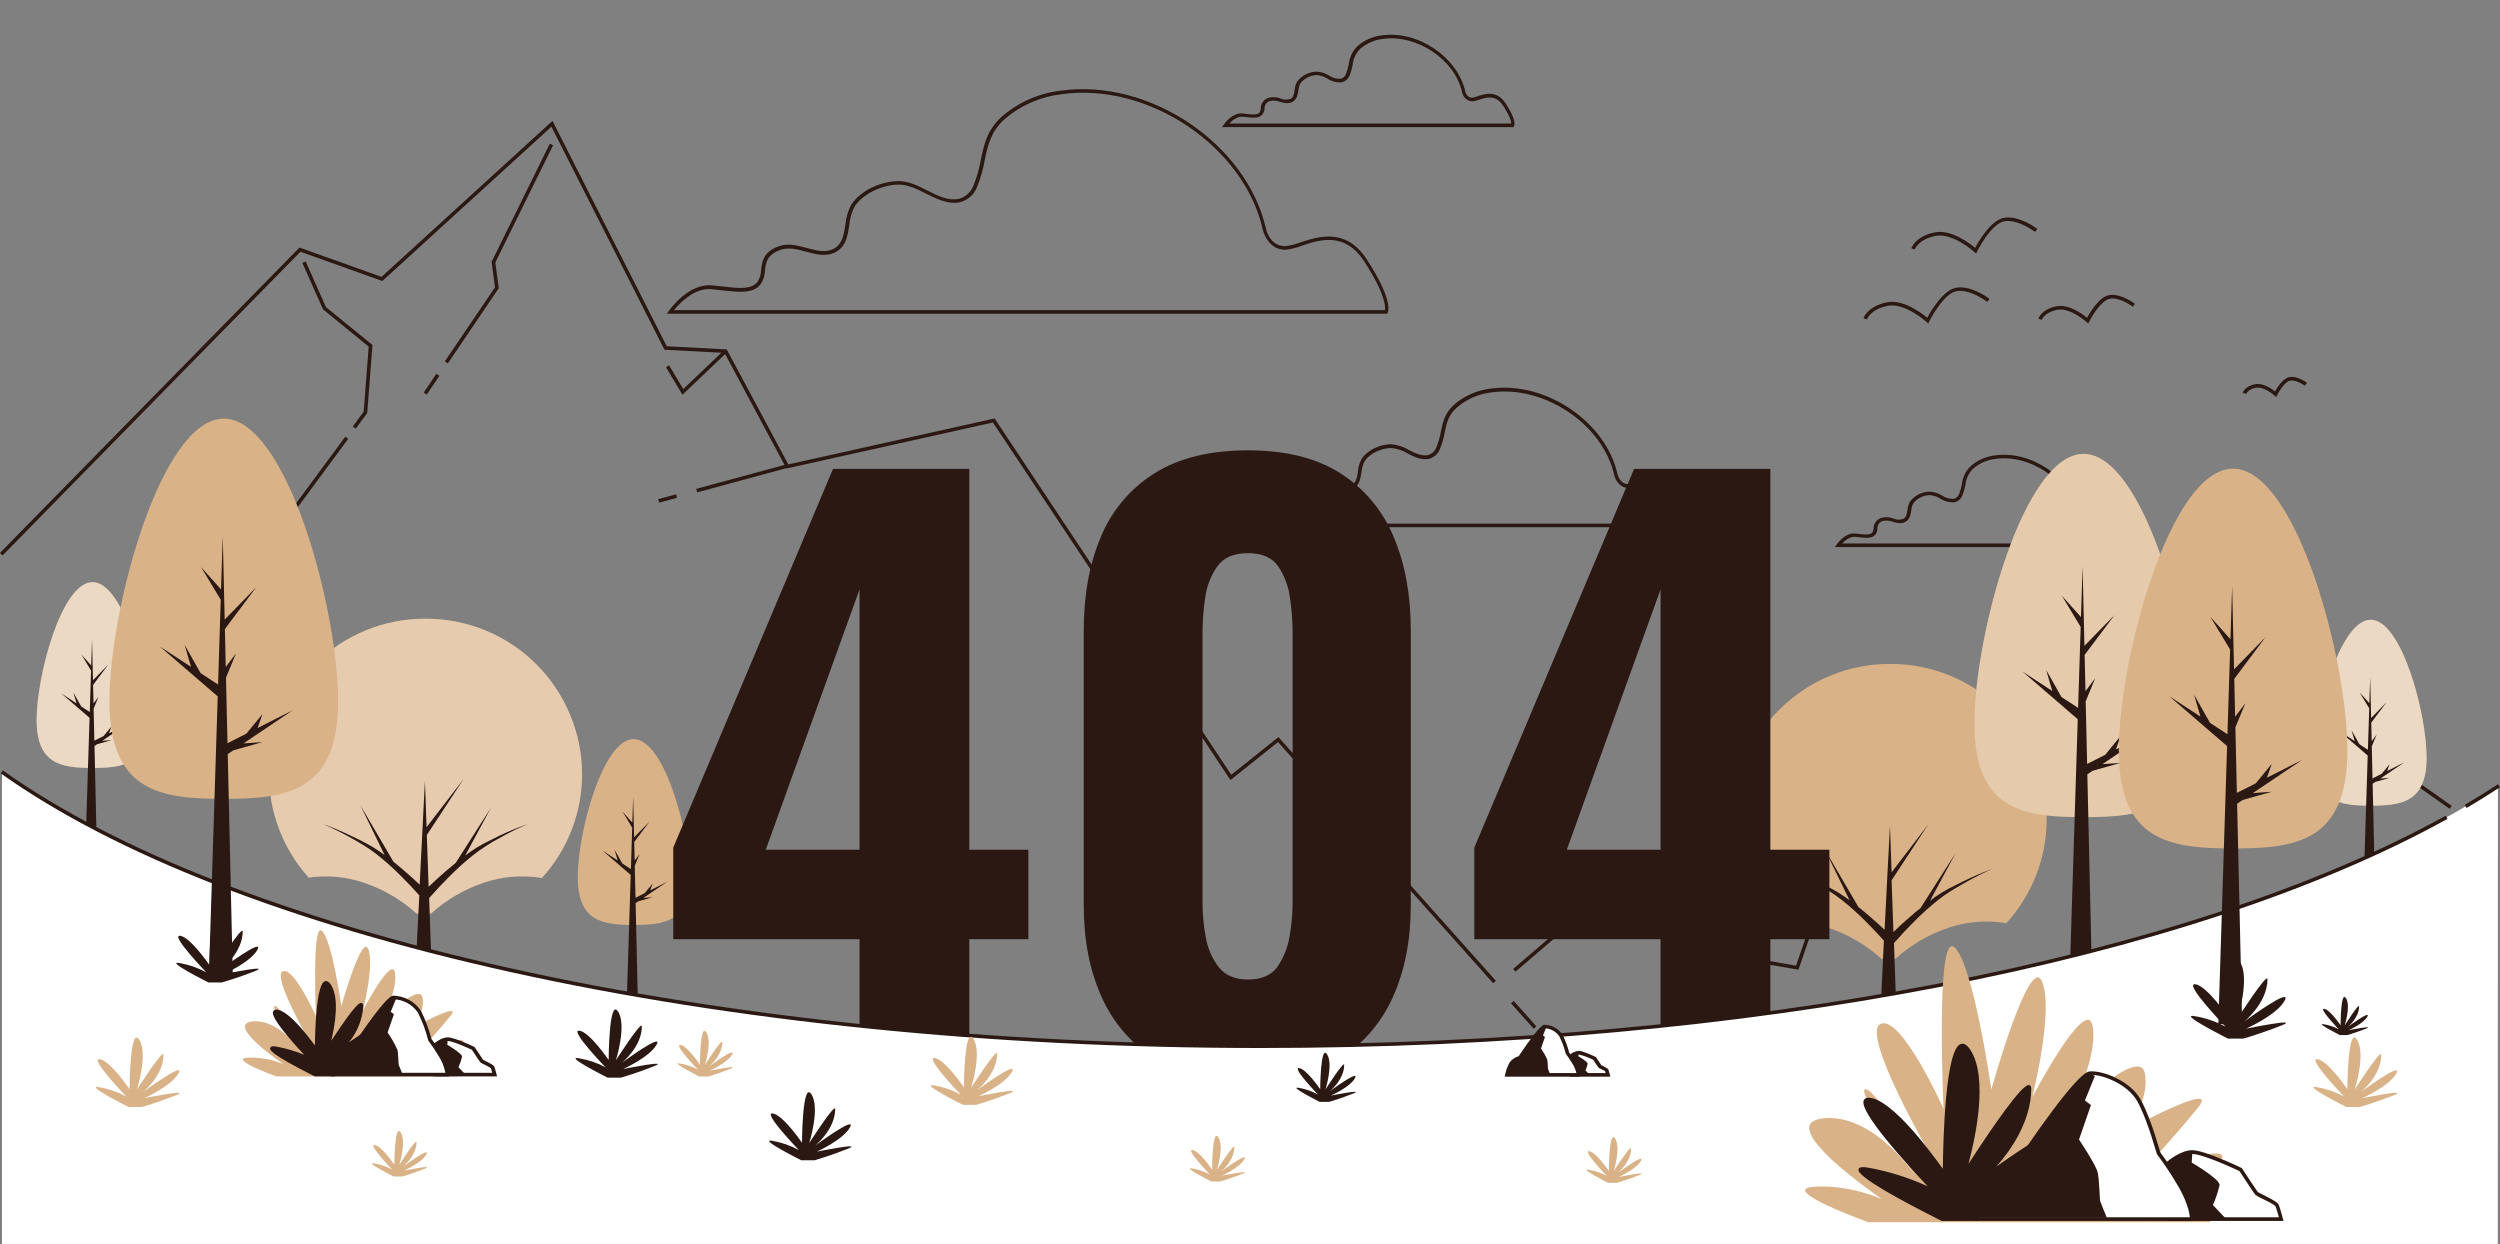 <svg width="442" height="220" viewBox="0 0 442 220" fill="none" xmlns="http://www.w3.org/2000/svg">
<rect x="0" y="0" width="442" height="220" fill="#808080" stroke="none"/>
<g clip-path="url(#clip0_27255_5423)">
<path d="M349.394 44.847L349.082 44.56C349.044 44.528 345.256 41.104 342.202 41.71C339.148 42.316 338.561 44.031 338.535 44.107L337.93 43.903C337.93 43.814 338.682 41.767 342.074 41.085C344.95 40.511 348.196 42.998 349.203 43.82C349.841 42.602 352.111 38.777 354.464 38.483C357.174 38.145 360.107 40.396 360.202 40.498L359.813 41.002C359.782 41.002 356.95 38.809 354.515 39.089C352.079 39.37 349.579 44.394 349.554 44.445L349.394 44.847Z" fill="#2B1812"/>
<path d="M340.931 57.211L340.619 56.924C340.58 56.892 336.793 53.462 333.738 54.074C330.684 54.686 330.104 56.395 330.078 56.465L329.473 56.261C329.473 56.178 330.219 54.131 333.617 53.449C336.487 52.875 339.732 55.362 340.74 56.184C341.377 54.967 343.647 51.134 346 50.841C348.717 50.509 351.643 52.754 351.739 52.862L351.35 53.366C351.35 53.366 348.493 51.166 346.058 51.453C343.622 51.74 341.122 56.758 341.097 56.809L340.931 57.211Z" fill="#2B1812"/>
<path d="M369.201 57.211L368.889 56.924C368.889 56.924 366.013 54.316 363.718 54.775C361.422 55.234 361.008 56.491 360.989 56.548L360.383 56.344C360.383 56.274 360.969 54.673 363.571 54.151C365.713 53.723 368.137 55.49 368.985 56.191C369.539 55.177 371.229 52.365 373.002 52.161C375.093 51.906 377.35 53.64 377.465 53.717L377.076 54.221C377.076 54.221 374.934 52.563 373.097 52.799C371.618 52.984 369.909 55.77 369.386 56.835L369.201 57.211Z" fill="#2B1812"/>
<path d="M402.448 70.225L402.135 69.938C402.135 69.938 400.28 68.268 398.839 68.555C397.398 68.842 397.143 69.613 397.13 69.645L396.492 69.441C396.492 69.396 396.9 68.287 398.686 67.93C400.057 67.656 401.581 68.695 402.225 69.205C402.652 68.44 403.717 66.769 404.877 66.654C406.28 66.47 407.81 67.643 407.874 67.694L407.485 68.198C407.485 68.198 406.095 67.139 404.935 67.286C404.01 67.401 402.926 69.199 402.582 69.875L402.448 70.225Z" fill="#2B1812"/>
<path d="M245.276 55.464H117.914L118.258 54.967C118.399 54.762 121.695 50.076 125.846 50.452C126.529 50.516 127.179 50.586 127.759 50.656C130.699 50.981 132.822 51.217 133.925 49.84C134.334 49.204 134.555 48.466 134.563 47.71C134.748 46.224 134.952 44.522 137.694 43.54C139.32 42.947 141.009 43.4 142.642 43.84C144.389 44.312 146.04 44.758 147.494 43.929C148.948 43.1 149.209 41.436 149.477 39.676C149.578 38.459 149.928 37.277 150.504 36.201C152.257 33.478 156.083 32.024 158.825 32.024H158.876C160.725 32.024 162.383 32.885 163.977 33.695C165.801 34.626 167.529 35.506 169.448 35.174C170.047 35.025 170.602 34.733 171.063 34.324C171.525 33.914 171.881 33.398 172.101 32.821C172.698 31.35 173.136 29.82 173.408 28.256C173.969 25.571 174.498 23.033 177.055 20.681C179.995 18.109 183.646 16.488 187.525 16.032C203.186 13.813 220.485 25.463 223.832 40.486C223.832 40.607 224.547 43.521 227.167 43.521C228.081 43.433 228.978 43.218 229.833 42.883C233.072 41.812 237.963 40.186 241.661 45.88C246.373 53.13 245.436 55.132 245.315 55.336L245.276 55.464ZM119.17 54.826H244.862C244.957 54.259 244.957 52.008 241.183 46.199C237.752 40.926 233.321 42.373 230.088 43.463C229.171 43.831 228.207 44.065 227.225 44.158C224.088 44.158 223.278 40.664 223.265 40.626C219.987 25.903 203.026 14.483 187.672 16.663C183.922 17.095 180.39 18.651 177.54 21.127C175.142 23.34 174.632 25.775 174.09 28.358C173.811 29.966 173.36 31.539 172.745 33.051C172.488 33.729 172.068 34.333 171.522 34.809C170.976 35.285 170.32 35.618 169.614 35.78C167.484 36.143 165.584 35.142 163.741 34.237C162.211 33.459 160.623 32.649 158.927 32.636H158.876C156.268 32.636 152.665 34.084 151.09 36.52C150.56 37.537 150.244 38.653 150.16 39.797C149.879 41.627 149.586 43.521 147.858 44.503C146.13 45.485 144.319 44.968 142.527 44.503C140.99 44.088 139.396 43.661 137.961 44.184C135.589 45.045 135.411 46.397 135.251 47.831C135.224 48.709 134.948 49.56 134.454 50.286C133.135 51.938 130.743 51.67 127.721 51.332C127.083 51.262 126.446 51.192 125.808 51.134C122.773 50.809 120.127 53.647 119.17 54.826Z" fill="#2B1812"/>
<path d="M267.639 22.472H216.066L216.411 21.969C216.468 21.886 217.852 19.915 219.599 20.056L220.383 20.139C221.614 20.279 222.328 20.33 222.685 19.884C222.831 19.657 222.908 19.394 222.908 19.125C222.91 18.711 223.046 18.309 223.295 17.979C223.545 17.649 223.894 17.409 224.292 17.295C224.986 17.112 225.72 17.152 226.39 17.41C226.961 17.662 227.608 17.683 228.194 17.467C228.698 17.174 228.787 16.581 228.896 15.898C228.936 15.382 229.086 14.879 229.336 14.425C229.746 13.886 230.274 13.447 230.88 13.142C231.485 12.837 232.152 12.674 232.83 12.665C233.584 12.723 234.314 12.959 234.96 13.354C235.572 13.766 236.302 13.967 237.038 13.928C237.247 13.873 237.44 13.77 237.601 13.625C237.762 13.481 237.886 13.301 237.963 13.099C238.194 12.519 238.365 11.916 238.473 11.301C238.607 10.111 239.145 9.004 239.997 8.164C241.206 7.106 242.706 6.439 244.301 6.251C250.678 5.345 257.692 10.077 259.075 16.211C259.075 16.255 259.337 17.276 260.229 17.276C260.575 17.236 260.914 17.15 261.237 17.02C262.595 16.574 264.635 15.892 266.204 18.296C268.072 21.172 267.798 22.083 267.671 22.294L267.639 22.472ZM217.354 21.835H267.186C267.186 21.497 266.976 20.559 265.726 18.646C264.476 16.734 262.805 17.193 261.498 17.626C261.111 17.781 260.702 17.877 260.287 17.913C259.856 17.89 259.446 17.721 259.123 17.435C258.8 17.149 258.583 16.763 258.508 16.338C257.232 10.529 250.505 6.021 244.448 6.882C242.98 7.055 241.598 7.666 240.482 8.636C239.726 9.385 239.257 10.375 239.155 11.435C239.039 12.09 238.855 12.731 238.607 13.348C238.49 13.648 238.301 13.916 238.056 14.126C237.812 14.336 237.519 14.483 237.204 14.553C236.331 14.624 235.46 14.399 234.73 13.915C234.17 13.565 233.538 13.347 232.881 13.278C232.305 13.277 231.738 13.41 231.221 13.664C230.705 13.918 230.254 14.288 229.903 14.744C229.707 15.125 229.59 15.541 229.559 15.968C229.444 16.708 229.31 17.55 228.539 17.99C227.767 18.43 227.015 18.206 226.256 17.99C225.71 17.775 225.113 17.728 224.541 17.856C224.259 17.927 224.01 18.092 223.835 18.324C223.66 18.556 223.569 18.841 223.578 19.131C223.565 19.518 223.439 19.893 223.214 20.209C222.621 20.955 221.614 20.846 220.345 20.7L219.573 20.623C218.662 20.623 217.826 21.305 217.354 21.835Z" fill="#2B1812"/>
<path d="M375.979 96.725H324.406L324.757 96.228C324.814 96.145 326.198 94.168 327.945 94.315L328.729 94.398C329.96 94.532 330.642 94.589 331.031 94.143C331.176 93.916 331.256 93.653 331.261 93.384C331.262 92.971 331.397 92.57 331.645 92.24C331.894 91.91 332.242 91.67 332.638 91.554C333.332 91.368 334.067 91.408 334.736 91.669C335.307 91.923 335.956 91.942 336.541 91.72C337.044 91.433 337.134 90.84 337.242 90.151C337.285 89.637 337.435 89.138 337.682 88.685C338.095 88.142 338.627 87.701 339.237 87.396C339.848 87.091 340.52 86.93 341.202 86.925C341.967 86.981 342.708 87.22 343.363 87.62C343.976 88.03 344.705 88.231 345.442 88.194C345.65 88.139 345.842 88.035 346.001 87.891C346.161 87.746 346.284 87.566 346.36 87.365C346.593 86.785 346.764 86.183 346.87 85.567C347.004 84.377 347.542 83.27 348.394 82.43C349.601 81.37 351.103 80.702 352.698 80.517C359.075 79.611 366.089 84.343 367.472 90.47C367.472 90.521 367.734 91.541 368.627 91.541C368.972 91.499 369.31 91.413 369.634 91.286C370.992 90.834 373.039 90.158 374.601 92.562C376.47 95.431 376.195 96.349 376.074 96.56L375.979 96.725ZM325.694 96.088H375.526C375.526 95.756 375.315 94.844 374.066 92.9C372.816 90.955 371.145 91.446 369.838 91.879C369.45 92.034 369.042 92.131 368.627 92.166C368.198 92.142 367.79 91.974 367.469 91.689C367.147 91.405 366.931 91.02 366.854 90.598C365.579 84.782 358.858 80.268 352.788 81.135C351.319 81.303 349.936 81.912 348.821 82.882C348.07 83.635 347.602 84.624 347.495 85.681C347.379 86.337 347.196 86.978 346.947 87.594C346.831 87.895 346.644 88.163 346.4 88.375C346.157 88.586 345.865 88.734 345.55 88.806C344.676 88.871 343.804 88.647 343.07 88.168C342.513 87.812 341.879 87.593 341.221 87.531C340.649 87.539 340.087 87.675 339.575 87.928C339.063 88.182 338.614 88.547 338.262 88.997C338.066 89.378 337.949 89.794 337.918 90.222C337.803 90.961 337.669 91.803 336.904 92.243C336.139 92.683 335.374 92.46 334.615 92.243C334.07 92.025 333.472 91.978 332.9 92.109C332.612 92.181 332.359 92.351 332.183 92.59C332.008 92.828 331.92 93.12 331.937 93.416C331.922 93.802 331.798 94.175 331.58 94.494C330.98 95.24 329.973 95.131 328.704 94.985C328.462 94.985 328.2 94.927 327.932 94.908C327.001 94.883 326.147 95.584 325.694 96.088Z" fill="#2B1812"/>
<path d="M299.109 93.206H220.539L220.89 92.708C220.973 92.581 223.032 89.641 225.659 89.883L226.858 90.005C228.624 90.202 229.906 90.349 230.537 89.552C230.782 89.171 230.915 88.729 230.92 88.277C230.911 87.674 231.104 87.086 231.466 86.605C231.828 86.123 232.341 85.776 232.922 85.618C233.955 85.242 235.013 85.522 236.034 85.796C237.054 86.07 238.074 86.351 238.922 85.86C239.77 85.369 239.923 84.387 240.083 83.341C240.143 82.576 240.36 81.832 240.72 81.154C241.817 79.445 244.221 78.534 245.936 78.534C247.065 78.629 248.156 78.985 249.124 79.573C250.234 80.134 251.273 80.663 252.415 80.472C252.763 80.383 253.084 80.211 253.352 79.972C253.619 79.732 253.825 79.431 253.951 79.095C254.313 78.198 254.58 77.266 254.748 76.315C255.099 74.644 255.424 73.069 257.025 71.596C258.851 69.998 261.119 68.991 263.529 68.707C273.202 67.337 283.901 74.535 285.974 83.826C286.012 84.004 286.433 85.599 287.887 85.599C288.436 85.539 288.975 85.404 289.487 85.197C291.515 84.527 294.588 83.507 296.896 87.11C299.779 91.535 299.275 92.849 299.147 93.053L299.109 93.206ZM221.808 92.568H298.682C298.682 92.141 298.554 90.738 296.418 87.467C294.365 84.279 291.802 85.152 289.749 85.835C289.171 86.065 288.563 86.211 287.944 86.268C286.356 86.268 285.591 84.846 285.393 84.004C283.391 75.02 273.036 68.064 263.663 69.377C261.38 69.642 259.232 70.593 257.503 72.106C256.056 73.432 255.756 74.848 255.418 76.48C255.243 77.476 254.963 78.451 254.583 79.388C254.417 79.823 254.147 80.21 253.795 80.515C253.443 80.82 253.022 81.033 252.568 81.135C251.216 81.365 250.017 80.765 248.882 80.179C248.001 79.636 247.005 79.304 245.975 79.209C244.4 79.209 242.219 80.064 241.269 81.537C240.957 82.131 240.768 82.781 240.714 83.45C240.535 84.604 240.351 85.796 239.241 86.427C238.132 87.059 236.997 86.734 235.868 86.427C234.899 86.166 233.987 85.917 233.139 86.23C231.749 86.734 231.659 87.505 231.551 88.366C231.536 88.93 231.357 89.478 231.035 89.941C230.18 91.006 228.682 90.84 226.788 90.63L225.602 90.502C223.957 90.362 222.49 91.784 221.808 92.568Z" fill="#2B1812"/>
<path d="M303.999 190.854C303.999 190.854 299.351 186.04 300.652 186.18C301.952 186.32 304.401 189.929 304.401 189.929C304.401 189.929 304.433 181.991 305.593 183.725C306.754 185.459 305.332 189.961 305.332 189.961C305.332 189.961 308.648 184.79 308.641 185.632C308.641 188.246 306.091 190.293 306.091 190.293C306.091 190.293 311.402 186.359 310.554 187.953C309.706 189.547 306.288 191.058 306.288 191.058C306.288 191.058 312.41 189.821 310.235 190.694C308.061 191.568 305.995 192.161 305.995 192.161H304.299C304.299 192.161 298.522 189.26 300.696 189.693C301.853 189.897 302.969 190.289 303.999 190.854Z" fill="#2B1812"/>
<path d="M365.397 175.78C365.397 175.78 361.775 172.031 362.796 172.146C363.816 172.26 365.71 175.06 365.71 175.06C365.71 175.06 365.71 168.881 366.641 170.233C367.572 171.584 366.43 175.085 366.43 175.085C366.43 175.085 369.013 171.062 368.981 171.718C368.981 173.752 366.991 175.347 366.991 175.347C366.991 175.347 371.123 172.28 370.447 173.523C369.771 174.766 367.132 175.94 367.132 175.94C367.132 175.94 371.895 174.977 370.199 175.653C368.503 176.329 366.896 176.794 366.896 176.794H365.582C365.582 176.794 361.08 174.537 362.777 174.881C363.693 175.035 364.579 175.339 365.397 175.78Z" fill="#2B1812"/>
<path d="M422.431 162.332C422.431 162.332 418.816 158.583 419.83 158.698C420.844 158.813 422.744 161.612 422.744 161.612C422.744 161.612 422.744 155.433 423.675 156.785C424.606 158.137 423.471 161.637 423.471 161.637C423.471 161.637 426.021 157.614 426.021 158.271C426.021 160.305 424.032 161.899 424.032 161.899C424.032 161.899 428.164 158.838 427.488 160.075C426.812 161.312 424.166 162.492 424.166 162.492C424.166 162.492 428.929 161.529 427.239 162.205C425.549 162.881 423.936 163.346 423.936 163.346H422.616C422.616 163.346 418.153 161.089 419.811 161.433C420.728 161.586 421.613 161.89 422.431 162.332Z" fill="#2B1812"/>
<path d="M349.738 193.047C349.738 193.047 345.415 188.584 346.633 188.705C347.85 188.826 350.114 192.186 350.114 192.186C350.114 192.186 350.114 184.809 351.224 186.448C352.333 188.086 351.013 192.193 351.013 192.193C351.013 192.193 354.099 187.385 354.093 188.169C354.093 190.599 351.715 192.499 351.715 192.499C351.715 192.499 356.65 188.845 355.84 190.325C355.03 191.804 351.88 193.213 351.88 193.213C351.88 193.213 357.568 192.065 355.547 192.875C353.525 193.685 351.6 194.233 351.6 194.233H350.031C350.031 194.233 344.656 191.542 346.677 191.944C347.75 192.145 348.784 192.518 349.738 193.047Z" fill="#D9B287"/>
<path d="M263.989 173.835L225.954 131.19L217.544 137.917L175.549 74.695L139.037 82.831L128.095 62.395L117.479 61.834L97.489 22.402L67.596 49.68L53.115 44.509L0.453 98.198L0 97.752L52.943 43.769L67.45 48.953L97.68 21.369L117.881 61.215L128.484 61.776L139.369 82.104L175.842 73.981L175.963 74.159L217.69 136.986L226.024 130.316L264.468 173.408L263.989 173.835Z" fill="#2B1812"/>
<path d="M267.624 176.965L267.148 177.389L271.159 181.886L271.635 181.462L267.624 176.965Z" fill="#2B1812"/>
<path d="M119.53 87.393L116.367 88.251L116.534 88.866L119.697 88.008L119.53 87.393Z" fill="#2B1812"/>
<path d="M139.047 82.103L123.09 86.433L123.257 87.048L139.214 82.719L139.047 82.103Z" fill="#2B1812"/>
<path d="M79.174 64.251L78.644 63.894L87.514 50.803L86.915 46.301L86.953 46.212L97.213 25.393L97.787 25.673L87.572 46.409L88.177 50.956L79.174 64.251Z" fill="#2B1812"/>
<path d="M77.155 66.092L74.914 69.403L75.442 69.76L77.683 66.45L77.155 66.092Z" fill="#2B1812"/>
<path d="M61.054 77.194L46.555 96.846L47.068 97.224L61.567 77.572L61.054 77.194Z" fill="#2B1812"/>
<path d="M62.898 75.773L62.382 75.396L64.301 72.795L65.187 61.279L57.115 54.699L53.461 46.486L54.041 46.224L57.631 54.303L65.85 60.998L64.926 73.024L62.898 75.773Z" fill="#2B1812"/>
<path d="M120.666 69.792L117.746 64.927L118.294 64.595L120.807 68.784L128.069 61.853L128.509 62.312L120.666 69.792Z" fill="#2B1812"/>
<path d="M267.942 171.789L267.527 171.304L278.648 161.771L300.595 166.477L334.664 118.781L334.888 118.858L356.663 126.121L374.523 100.908L374.785 101.087L433.46 142.476L433.091 142.999L374.676 101.795L356.912 126.873L334.907 119.54L300.876 167.191L278.82 162.466L267.942 171.789Z" fill="#2B1812"/>
<path d="M367.846 132.459L359.27 128.71L359.525 128.123L367.399 131.566L374.286 101.278L374.911 101.419L367.846 132.459Z" fill="#2B1812"/>
<path d="M317.967 171.45L305.871 169.353L305.979 168.721L317.54 170.73L334.673 120.86L335.279 121.064L317.967 171.45Z" fill="#2B1812"/>
<path d="M334.179 117.379C330.561 117.366 326.976 118.066 323.628 119.439C320.281 120.812 317.236 122.831 314.669 125.381C312.101 127.93 310.061 130.961 308.665 134.299C307.269 137.637 306.544 141.217 306.531 144.835C306.519 151.594 309.019 158.116 313.545 163.136C316.799 162.673 320.115 162.977 323.231 164.022C326.71 165.182 329.911 167.051 332.63 169.512H335.11C337.832 167.052 341.035 165.183 344.516 164.022C347.798 162.916 351.303 162.64 354.718 163.219C359.307 158.196 361.852 151.639 361.853 144.835C361.84 141.215 361.113 137.633 359.715 134.294C358.317 130.955 356.274 127.923 353.705 125.374C351.135 122.824 348.088 120.805 344.737 119.434C341.387 118.062 337.8 117.364 334.179 117.379Z" fill="#D9B287"/>
<path d="M347.048 155.847C346.198 156.272 345.348 156.698 344.497 157.123C343.664 157.574 342.857 158.072 342.081 158.615C341.794 158.812 341.513 159.023 341.226 159.252L345.76 150.816L339.543 160.547C338.905 161.057 338.268 161.573 337.687 162.103C336.688 162.953 335.711 163.846 334.754 164.781L334.435 155.631L340.939 145.728L334.435 154.221L334.148 146.034L333.664 155.21L333.198 164.392C332.363 163.607 331.521 162.842 330.648 162.09C329.966 161.497 329.27 160.91 328.563 160.349L322.684 150.306L327.001 159.163C326.752 158.985 326.51 158.8 326.254 158.627C325.478 158.085 324.671 157.587 323.838 157.135C323.009 156.695 322.161 156.268 321.287 155.86C319.586 155.029 317.84 154.29 316.059 153.648C317.783 154.405 319.465 155.256 321.096 156.198C321.912 156.657 322.716 157.129 323.506 157.614C324.283 158.1 325.03 158.633 325.744 159.208C327.166 160.345 328.522 161.563 329.806 162.855C330.928 163.971 332.025 165.131 333.071 166.298L332.522 177.916H335.245L334.856 166.732C336.023 165.393 337.267 164.079 338.542 162.81C339.825 161.519 341.182 160.301 342.604 159.163C343.318 158.588 344.065 158.056 344.842 157.569C345.632 157.084 346.436 156.613 347.252 156.153C348.885 155.212 350.569 154.36 352.296 153.603C350.507 154.254 348.755 155.004 347.048 155.847Z" fill="#2B1812"/>
<path d="M121.911 155.057C121.911 162.944 117.486 163.537 112.028 163.537C106.57 163.537 102.145 162.944 102.145 155.057C102.145 147.169 106.57 130.673 112.028 130.673C117.486 130.673 121.911 147.163 121.911 155.057Z" fill="#D9B287"/>
<path d="M115.376 158.634L113.744 158.749L117.997 155.879L114.961 157.416L115.376 156.211L113.986 157.907L112.354 158.73L112.226 153.067L113.093 150.97L112.207 152.149L112.13 148.865L114.84 145.25L112.111 148.043L111.945 140.812L111.799 145.441L110.064 143.503L111.773 146.328L111.544 153.66L110.026 152.672L108.649 150.23L109.204 152.13L106.5 150.364L111.512 154.687L110.753 178.745H112.813L112.379 159.667L112.857 159.348L115.376 158.634Z" fill="#2B1812"/>
<path d="M387.69 127.887C387.69 143.299 379.043 144.466 368.382 144.466C357.721 144.466 349.074 143.299 349.074 127.887C349.074 112.475 357.714 80.242 368.382 80.242C379.05 80.242 387.69 112.488 387.69 127.887Z" fill="#D9B287"/>
<path opacity="0.31" d="M387.69 127.887C387.69 143.299 379.043 144.466 368.382 144.466C357.721 144.466 349.074 143.299 349.074 127.887C349.074 112.475 357.714 80.242 368.382 80.242C379.05 80.242 387.69 112.488 387.69 127.887Z" fill="white"/>
<path d="M374.909 134.882L371.714 135.098L380.029 129.494L374.093 132.497L374.909 130.15L372.192 133.453L369.004 135.067L368.749 123.997L370.439 119.897L368.711 122.205L368.564 115.784L373.857 108.732L368.526 114.184L368.201 100.054L367.92 109.102L364.522 105.314L367.863 110.836L367.41 125.158L364.458 123.226L361.767 118.456L362.845 122.173L357.559 118.717L367.346 127.16L365.867 174.173H369.897L369.042 136.897L369.98 136.272L374.909 134.882Z" fill="#2B1812"/>
<path d="M429.021 133.951C429.021 141.845 424.596 142.438 419.137 142.438C413.679 142.438 409.254 141.845 409.254 133.951C409.254 126.057 413.679 109.574 419.137 109.574C424.596 109.574 429.021 126.063 429.021 133.951Z" fill="#D9B287"/>
<path opacity="0.5" d="M429.021 133.951C429.021 141.845 424.596 142.438 419.137 142.438C413.679 142.438 409.254 141.845 409.254 133.951C409.254 126.057 413.679 109.574 419.137 109.574C424.596 109.574 429.021 126.063 429.021 133.951Z" fill="white"/>
<path d="M422.481 137.534L420.849 137.643L425.102 134.773L422.061 136.31L422.481 135.111L421.091 136.801L419.459 137.63L419.332 131.961L420.192 129.864L419.312 131.043L419.236 127.759L421.946 124.15L419.217 126.943L419.051 119.712L418.904 124.335L417.17 122.403L418.879 125.228L418.643 132.561L417.132 131.566L415.754 129.124L416.309 131.031L413.605 129.258L418.611 133.581L417.852 157.639H419.918L419.485 138.567L419.956 138.242L422.481 137.534Z" fill="#2B1812"/>
<path d="M26.243 127.281C26.243 135.169 21.818 135.768 16.36 135.768C10.902 135.768 6.477 135.169 6.477 127.281C6.477 119.394 10.902 102.923 16.36 102.923C21.818 102.923 26.243 119.394 26.243 127.281Z" fill="#D9B287"/>
<path opacity="0.5" d="M26.243 127.281C26.243 135.169 21.818 135.768 16.36 135.768C10.902 135.768 6.477 135.169 6.477 127.281C6.477 119.394 10.902 102.923 16.36 102.923C21.818 102.923 26.243 119.394 26.243 127.281Z" fill="white"/>
<path d="M19.704 130.858L18.072 130.973L22.325 128.104L19.283 129.64L19.704 128.442L18.314 130.131L16.682 130.954L16.554 125.292L17.415 123.194L16.535 124.374L16.459 121.09L19.162 117.481L16.439 120.267L16.274 113.043L16.127 117.666L14.393 115.727L16.101 118.558L15.872 125.885L14.354 124.896L12.977 122.454L13.532 124.361L10.828 122.588L15.834 126.911L15.075 150.97H17.141L16.707 131.891L17.179 131.573L19.704 130.858Z" fill="#2B1812"/>
<path d="M75.211 109.389C71.592 109.377 68.007 110.077 64.659 111.45C61.312 112.823 58.267 114.842 55.7 117.391C53.133 119.941 51.093 122.971 49.696 126.309C48.3 129.647 47.575 133.228 47.562 136.846C47.551 143.607 50.05 150.131 54.577 155.153C57.83 154.687 61.146 154.989 64.262 156.033C67.741 157.193 70.942 159.062 73.661 161.523H76.193C78.915 159.063 82.117 157.193 85.598 156.033C88.881 154.933 92.385 154.657 95.8 155.229C100.38 150.203 102.916 143.646 102.91 136.846C102.896 133.224 102.169 129.64 100.769 126.299C99.37 122.958 97.325 119.925 94.752 117.375C92.18 114.825 89.13 112.807 85.776 111.437C82.423 110.067 78.833 109.371 75.211 109.389Z" fill="#D9B287"/>
<path opacity="0.33" d="M75.211 109.389C71.592 109.377 68.007 110.077 64.659 111.45C61.312 112.823 58.267 114.842 55.7 117.391C53.133 119.941 51.093 122.971 49.696 126.309C48.3 129.647 47.575 133.228 47.562 136.846C47.551 143.607 50.05 150.131 54.577 155.153C57.83 154.687 61.146 154.989 64.262 156.033C67.741 157.193 70.942 159.062 73.661 161.523H76.193C78.915 159.063 82.117 157.193 85.598 156.033C88.881 154.933 92.385 154.657 95.8 155.229C100.38 150.203 102.916 143.646 102.91 136.846C102.896 133.224 102.169 129.64 100.769 126.299C99.37 122.958 97.325 119.925 94.752 117.375C92.18 114.825 89.13 112.807 85.776 111.437C82.423 110.067 78.833 109.371 75.211 109.389Z" fill="white"/>
<path d="M88.073 147.864C87.223 148.289 86.373 148.714 85.523 149.14C84.689 149.586 83.882 150.082 83.106 150.625L82.252 151.263L86.785 142.821L80.568 152.557C79.935 153.063 79.317 153.58 78.713 154.107C77.712 154.98 76.736 155.867 75.78 156.785L75.461 147.635L81.965 137.732L75.416 146.251L75.129 138.057L74.664 147.22L74.198 156.409C73.363 155.618 72.521 154.853 71.648 154.1C70.968 153.51 70.273 152.929 69.563 152.36L63.684 142.317L68.001 151.18C67.752 150.995 67.51 150.817 67.254 150.638C66.479 150.095 65.672 149.599 64.838 149.152C64.009 148.706 63.161 148.279 62.287 147.877C60.586 147.046 58.84 146.307 57.059 145.664C58.806 146.411 60.509 147.256 62.16 148.196C62.976 148.655 63.779 149.129 64.57 149.618C65.347 150.102 66.094 150.633 66.808 151.206C68.229 152.345 69.585 153.563 70.87 154.853C71.992 155.969 73.089 157.129 74.135 158.302L73.542 169.959H76.264L75.875 158.774C77.042 157.435 78.286 156.122 79.561 154.853C80.846 153.563 82.202 152.345 83.623 151.206C84.337 150.633 85.084 150.102 85.861 149.618C86.639 149.095 87.44 148.621 88.265 148.196C89.898 147.265 91.582 146.426 93.308 145.684C91.525 146.315 89.777 147.043 88.073 147.864Z" fill="#2B1812"/>
<path d="M151.965 191.332V166.05H119.031V149.854L147.279 82.901H171.375V150.236H181.813V166.05H171.375V191.351L151.965 191.332ZM135.387 150.236H151.965V104.199L135.387 150.236Z" fill="#2B1812"/>
<path d="M220.637 191.39C214.121 191.39 208.722 190.051 204.441 187.372C200.192 184.74 196.831 180.893 194.794 176.329C192.668 171.653 191.605 166.233 191.605 160.069V111.474C191.605 105.14 192.63 99.586 194.679 94.813C196.605 90.187 199.929 86.278 204.186 83.635C208.471 80.957 213.959 79.618 220.65 79.618C227.256 79.618 232.678 80.957 236.916 83.635C241.138 86.299 244.434 90.203 246.353 94.813C248.402 99.582 249.427 105.136 249.427 111.474V160.069C249.427 166.22 248.364 171.64 246.238 176.329C244.203 180.892 240.844 184.739 236.597 187.372C232.291 190.051 226.971 191.39 220.637 191.39ZM220.637 173.185C223.047 173.185 224.788 172.426 225.859 170.909C226.97 169.285 227.703 167.433 228.002 165.489C228.34 163.566 228.519 161.619 228.538 159.667V111.85C228.529 109.788 228.371 107.73 228.066 105.691C227.812 103.705 227.102 101.804 225.993 100.137C224.922 98.581 223.137 97.801 220.637 97.797C218.138 97.793 216.331 98.573 215.217 100.137C214.067 101.789 213.332 103.694 213.075 105.691C212.769 107.73 212.611 109.788 212.603 111.85V159.673C212.618 161.626 212.797 163.573 213.139 165.495C213.441 167.461 214.223 169.323 215.415 170.915C216.575 172.428 218.316 173.185 220.637 173.185Z" fill="#2B1812"/>
<path d="M293.588 191.332V166.05H260.66V149.854L288.901 82.901H312.998V150.236H323.436V166.05H312.998V191.351L293.588 191.332ZM277.009 150.236H293.588V104.199L277.009 150.236Z" fill="#2B1812"/>
<path d="M441.628 139.039C399.939 166.369 317.607 184.949 222.854 184.949C125.193 184.949 40.724 165.183 0.355 136.489V246.392H441.602L441.628 139.039Z" fill="white"/>
<path d="M222.845 185.287C175.628 185.287 129.705 180.626 90.044 171.808C51.416 163.225 20.337 151.103 0.137 136.737L0.507 136.221C20.611 150.517 51.607 162.6 90.159 171.17C129.807 179.995 175.66 184.65 222.845 184.65C308.378 184.65 386.719 169.531 432.406 144.211L432.718 144.772C386.948 170.137 308.493 185.287 222.845 185.287Z" fill="#2B1812"/>
<path d="M436.099 142.846L435.773 142.298C437.801 141.105 439.778 139.875 441.646 138.65L441.997 139.18C440.116 140.417 438.133 141.647 436.099 142.846Z" fill="#2B1812"/>
<path d="M415.017 132.669C415.017 148.789 405.975 150.007 394.829 150.007C383.683 150.007 374.609 148.789 374.609 132.669C374.609 116.55 383.651 82.857 394.803 82.857C405.956 82.857 415.017 116.55 415.017 132.669Z" fill="#D9B287"/>
<path d="M401.65 139.983L398.309 140.213L407.013 134.353L400.796 137.49L401.65 135.041L398.813 138.497L395.478 140.181L395.216 128.601L396.983 124.323L395.172 126.726L395.019 120.018L400.553 112.641L394.98 118.342L394.642 103.567L394.343 113.024L390.798 109.064L394.285 114.841L393.814 129.819L390.727 127.798L387.909 122.811L389.038 126.695L383.516 123.086L393.75 131.91L392.2 181.073H396.415L395.522 142.094L396.498 141.437L401.65 139.983Z" fill="#2B1812"/>
<path d="M393.461 181.506C393.461 181.506 386.013 173.784 388.105 174.014C390.196 174.243 394.105 180.02 394.105 180.02C394.105 180.02 394.162 167.268 396.018 170.08C397.873 172.892 395.591 180.078 395.591 180.078C395.591 180.078 400.902 171.788 400.896 173.14C400.858 177.33 396.796 180.607 396.796 180.607C396.796 180.607 405.315 174.301 403.937 176.89C402.56 179.478 397.102 181.863 397.102 181.863C397.102 181.863 406.915 179.88 403.427 181.277C399.939 182.673 396.624 183.629 396.624 183.629H393.914C393.914 183.629 384.649 178.981 388.137 179.676C390 179.988 391.799 180.607 393.461 181.506Z" fill="#2B1812"/>
<path d="M36.481 171.916C36.481 171.916 30.035 165.24 31.84 165.444C33.644 165.648 37.036 170.634 37.036 170.634C37.036 170.634 37.081 159.629 38.694 162.039C40.307 164.449 38.324 170.679 38.324 170.679C38.324 170.679 42.922 163.512 42.909 164.679C42.909 168.307 39.37 171.138 39.37 171.138C39.37 171.138 46.728 165.686 45.523 167.899C44.318 170.111 39.612 172.197 39.612 172.197C39.612 172.197 48.099 170.488 45.083 171.693C42.067 172.898 39.204 173.701 39.204 173.701H36.851C36.851 173.701 28.843 169.684 31.852 170.284C33.474 170.572 35.037 171.124 36.481 171.916Z" fill="#2B1812"/>
<path d="M59.778 123.883C59.778 140.021 50.73 141.239 39.565 141.239C28.4 141.239 19.352 140.021 19.352 123.883C19.352 107.744 28.406 74.013 39.565 74.013C50.724 74.013 59.778 107.744 59.778 123.883Z" fill="#D9B287"/>
<path d="M46.398 131.203L43.057 131.432L51.761 125.566L45.544 128.709L46.398 126.255L43.554 129.717L40.219 131.4L39.958 119.814L41.724 115.523L39.913 117.933L39.76 111.213L45.301 103.829L39.722 109.542L39.384 94.749L39.084 104.218L35.533 100.252L39.027 106.035L38.555 121.026L35.463 119.005L32.644 114.012L33.773 117.901L28.238 114.286L38.492 123.124L36.936 172.337H41.157L40.264 133.32L41.24 132.663L46.398 131.203Z" fill="#2B1812"/>
<path d="M107.047 188.692C107.047 188.692 100.6 182.016 102.411 182.22C104.222 182.424 107.608 187.411 107.608 187.411C107.608 187.411 107.652 176.405 109.259 178.815C110.866 181.226 108.889 187.455 108.889 187.455C108.889 187.455 113.487 180.288 113.48 181.455C113.48 185.083 109.935 187.914 109.935 187.914C109.935 187.914 117.3 182.463 116.095 184.675C114.89 186.888 110.177 189.005 110.177 189.005C110.177 189.005 118.664 187.296 115.648 188.501C112.632 189.706 109.763 190.535 109.763 190.535H107.435C107.435 190.535 99.42 186.518 102.436 187.117C104.048 187.389 105.606 187.921 107.047 188.692Z" fill="#2B1812"/>
<path d="M141.232 203.326C141.232 203.326 134.786 196.65 136.597 196.854C138.408 197.058 141.793 202.044 141.793 202.044C141.793 202.044 141.838 191.039 143.445 193.449C145.052 195.859 143.075 202.089 143.075 202.089C143.075 202.089 147.673 194.922 147.666 196.095C147.634 199.717 144.121 202.548 144.121 202.548C144.121 202.548 151.486 197.096 150.28 199.309C149.075 201.522 144.421 203.607 144.421 203.607C144.421 203.607 152.908 201.898 149.892 203.103C146.875 204.308 144.006 205.137 144.006 205.137H141.666C141.666 205.137 133.651 201.12 136.667 201.719C138.265 202.005 139.807 202.548 141.232 203.326Z" fill="#2B1812"/>
<path d="M233.009 193.5C233.009 193.5 228.361 188.686 229.668 188.833C230.975 188.979 233.411 192.576 233.411 192.576C233.411 192.576 233.449 184.637 234.61 186.378C235.77 188.118 234.342 192.614 234.342 192.614C234.342 192.614 237.658 187.436 237.651 188.284C237.651 190.899 235.101 192.939 235.101 192.939C235.101 192.939 240.412 189.005 239.564 190.605C238.716 192.206 235.298 193.704 235.298 193.704C235.298 193.704 241.42 192.467 239.239 193.341C237.058 194.214 234.999 194.807 234.999 194.807H233.309C233.309 194.807 227.525 191.906 229.7 192.34C230.858 192.546 231.976 192.938 233.009 193.5Z" fill="#2B1812"/>
<path d="M413.504 181.991C413.504 181.991 409.889 178.241 410.903 178.356C411.916 178.471 413.817 181.27 413.817 181.27C413.817 181.27 413.817 175.091 414.748 176.443C415.678 177.795 414.537 181.296 414.537 181.296C414.537 181.296 417.088 177.272 417.088 177.929C417.088 179.963 415.098 181.551 415.098 181.551C415.098 181.551 419.23 178.49 418.554 179.733C417.878 180.977 415.238 182.144 415.238 182.144C415.238 182.144 420.002 181.187 418.306 181.863C416.609 182.539 415.003 183.004 415.003 183.004H413.695C413.695 183.004 409.194 180.747 410.89 181.092C411.805 181.244 412.689 181.548 413.504 181.991Z" fill="#2B1812"/>
<path d="M169.86 193.526C169.86 193.526 163.414 186.85 165.224 187.054C167.035 187.258 170.421 192.244 170.421 192.244C170.421 192.244 170.466 181.238 172.073 183.649C173.68 186.059 171.709 192.295 171.709 192.295C171.709 192.295 176.307 185.121 176.294 186.295C176.262 189.917 172.755 192.748 172.755 192.748C172.755 192.748 180.113 187.296 178.908 189.508C177.703 191.721 172.997 193.806 172.997 193.806C172.997 193.806 181.478 192.097 178.462 193.302C175.446 194.508 172.583 195.336 172.583 195.336H170.236C170.236 195.336 162.221 191.319 165.237 191.919C166.855 192.199 168.417 192.741 169.86 193.526Z" fill="#D9B287"/>
<path d="M123.378 189.094C123.378 189.094 119.054 184.63 120.272 184.745C121.49 184.86 123.754 188.233 123.754 188.233C123.754 188.233 123.754 180.849 124.863 182.494C125.973 184.139 124.615 188.29 124.615 188.29C124.615 188.29 127.701 183.476 127.695 184.267C127.695 186.696 125.316 188.596 125.316 188.596C125.316 188.596 130.251 184.936 129.442 186.422C128.632 187.908 125.482 189.304 125.482 189.304C125.482 189.304 131.17 188.156 129.148 188.966C127.127 189.776 125.201 190.331 125.201 190.331H123.633C123.633 190.331 118.257 187.634 120.279 188.042C121.363 188.219 122.41 188.575 123.378 189.094Z" fill="#D9B287"/>
<path d="M69.342 206.782C69.342 206.782 65.019 202.319 66.237 202.44C67.455 202.561 69.718 205.921 69.718 205.921C69.718 205.921 69.75 198.537 70.828 200.182C71.905 201.828 70.579 205.979 70.579 205.979C70.579 205.979 73.64 201.12 73.64 201.93C73.64 204.359 71.261 206.259 71.261 206.259C71.261 206.259 76.197 202.599 75.393 204.085C74.59 205.57 71.427 206.967 71.427 206.967C71.427 206.967 77.115 205.819 75.094 206.629C73.072 207.439 71.147 207.994 71.147 207.994H69.578C69.578 207.994 64.203 205.296 66.224 205.704C67.316 205.888 68.37 206.252 69.342 206.782Z" fill="#D9B287"/>
<path d="M213.917 207.649C213.917 207.649 209.594 203.186 210.805 203.307C212.017 203.428 214.293 206.788 214.293 206.788C214.293 206.788 214.325 199.405 215.403 201.05C216.48 202.695 215.154 206.846 215.154 206.846C215.154 206.846 218.24 202.038 218.228 202.822C218.228 205.252 215.856 207.152 215.856 207.152C215.856 207.152 220.791 203.492 219.981 204.977C219.171 206.463 216.015 207.86 216.015 207.86C216.015 207.86 221.709 206.712 219.688 207.522C217.666 208.331 215.741 208.886 215.741 208.886H214.166C214.166 208.886 208.797 206.189 210.818 206.597C211.902 206.774 212.949 207.13 213.917 207.649Z" fill="#D9B287"/>
<path d="M284.061 207.879C284.061 207.879 279.744 203.415 280.956 203.537C282.167 203.658 284.437 207.024 284.437 207.024C284.437 207.024 284.469 199.641 285.547 201.286C286.625 202.931 285.298 207.075 285.298 207.075C285.298 207.075 288.384 202.268 288.378 203.052C288.378 205.488 286 207.388 286 207.388C286 207.388 290.935 203.728 290.132 205.214C289.328 206.699 286.165 208.096 286.165 208.096C286.165 208.096 291.853 206.948 289.832 207.758C287.811 208.568 285.885 209.122 285.885 209.122H284.316C284.316 209.122 278.941 206.425 280.962 206.827C282.045 207.008 283.092 207.363 284.061 207.879Z" fill="#D9B287"/>
<path d="M414.443 193.87C414.443 193.87 407.863 187.054 409.712 187.258C411.561 187.462 415.01 192.563 415.01 192.563C415.01 192.563 415.061 181.321 416.7 183.789C418.339 186.257 416.324 192.614 416.324 192.614C416.324 192.614 421.023 185.288 421.011 186.486C421.011 190.185 417.395 193.079 417.395 193.079C417.395 193.079 424.907 187.513 423.676 189.77C422.445 192.027 417.644 194.157 417.644 194.157C417.644 194.157 426.303 192.41 423.223 193.641C420.143 194.871 417.217 195.719 417.217 195.719H414.826C414.826 195.719 406.645 191.613 409.724 192.231C411.376 192.518 412.969 193.072 414.443 193.87Z" fill="#D9B287"/>
<path d="M22.337 193.87C22.337 193.87 15.757 187.054 17.6 187.258C19.443 187.462 22.905 192.563 22.905 192.563C22.905 192.563 22.956 181.321 24.595 183.789C26.233 186.257 24.218 192.614 24.218 192.614C24.218 192.614 28.912 185.288 28.905 186.486C28.905 190.185 25.29 193.079 25.29 193.079C25.29 193.079 32.833 187.513 31.558 189.77C30.282 192.027 25.519 194.157 25.519 194.157C25.519 194.157 34.185 192.41 31.105 193.641C28.025 194.871 25.099 195.719 25.099 195.719H22.72C22.72 195.719 14.539 191.613 17.619 192.231C19.27 192.518 20.864 193.072 22.337 193.87Z" fill="#D9B287"/>
<path d="M54.798 184.248C54.798 184.248 48.065 172.63 49.984 171.738C51.903 170.845 55.876 179.676 55.876 179.676C55.876 179.676 55.104 163.027 56.896 164.564C58.688 166.101 60.352 177.884 60.352 177.884C60.352 177.884 63.942 165.074 65.096 167.765C66.25 170.456 64.172 178.605 64.172 178.605C64.172 178.605 69.317 168.804 69.834 172.005C70.35 175.206 67.398 180.454 67.398 180.454C67.398 180.454 74.183 173.67 74.699 176.36C75.216 179.051 72.907 181.736 72.907 181.736C72.907 181.736 81.866 176.871 79.692 179.561C77.517 182.252 74.316 185.708 74.316 185.708C74.316 185.708 82.893 182.635 81.866 184.433C80.84 186.231 77.001 188.144 77.001 188.144C77.001 188.144 84.015 186.869 83.275 188.016C82.558 188.916 81.696 189.69 80.725 190.306H48.843C48.843 190.306 40.394 187.251 43.742 186.996C45.926 186.899 48.105 187.291 50.118 188.144C50.118 188.144 39.744 181.13 44.609 180.594C49.474 180.059 53.447 186.225 53.447 186.225C53.447 186.225 46.534 176.494 48.983 178.031L54.798 184.248Z" fill="#D9B287"/>
<path d="M55.231 187.551C55.231 187.551 46.534 178.541 48.976 178.815C51.418 179.089 55.99 185.829 55.99 185.829C55.99 185.829 56.054 170.978 58.222 174.23C60.39 177.482 57.699 185.88 57.699 185.88C57.699 185.88 63.903 176.207 63.891 177.788C63.846 182.679 59.108 186.499 59.108 186.499C59.108 186.499 69.043 179.147 67.398 182.124C65.752 185.102 59.421 187.927 59.421 187.927C59.421 187.927 70.898 185.619 66.805 187.245C62.711 188.871 58.866 189.993 58.866 189.993H55.678C55.678 189.993 44.838 184.567 48.938 185.383C51.141 185.752 53.268 186.484 55.231 187.551Z" fill="#2B1812"/>
<path d="M58.974 190.312H55.658L55.588 190.273C47.465 186.199 47.688 185.555 47.777 185.287C47.917 184.879 48.485 184.956 49.053 185.07C50.668 185.383 52.249 185.855 53.771 186.48C51.322 183.859 47.79 179.816 48.287 178.828C48.355 178.703 48.463 178.604 48.594 178.548C48.724 178.491 48.87 178.48 49.008 178.515C51.061 178.745 54.351 183.011 55.671 184.847C55.722 181.353 55.996 173.918 57.45 173.484C57.807 173.376 58.152 173.574 58.483 174.065C60.065 176.437 59.223 181.27 58.566 184.005C63.106 177.081 63.667 177.259 63.929 177.329C64.027 177.361 64.11 177.427 64.165 177.514C64.22 177.602 64.242 177.705 64.228 177.808C64.094 180.183 63.2 182.452 61.678 184.28C64.49 182.328 67.161 180.734 67.742 181.244C68.099 181.557 67.805 182.093 67.691 182.297C66.632 184.241 63.718 186.078 61.684 187.181C67.799 186.027 67.914 186.397 67.997 186.671C68.112 187.06 67.646 187.277 66.932 187.564C62.902 189.177 59.006 190.305 58.968 190.318L58.974 190.312ZM55.843 189.674H58.885C59.312 189.547 62.819 188.507 66.537 187.047C65.019 187.219 62.188 187.685 59.574 188.239L56.915 188.775L57.303 189.183L55.116 187.819C53.202 186.785 51.133 186.068 48.989 185.695L48.74 185.651C50.998 187.144 53.352 188.488 55.786 189.674H55.843ZM48.887 179.128C48.887 179.944 52.253 183.974 55.493 187.328L56.857 188.743L59.357 187.634C59.42 187.634 65.625 184.828 67.181 181.971C67.226 181.896 67.264 181.817 67.295 181.735C66.364 181.889 62.558 184.375 59.35 186.754L58.961 186.25C59.006 186.218 63.342 182.66 63.61 178.152C62.672 179.096 60.179 182.679 58.018 186.052L56.742 188.08L57.469 185.785C57.469 185.702 60.065 177.495 58.005 174.403C57.801 174.09 57.693 174.077 57.693 174.077C56.997 174.205 56.385 179.58 56.36 185.823V186.849L55.78 186.001C54.504 184.159 50.883 179.338 49.001 179.128H48.887Z" fill="#2B1812"/>
<path d="M341.576 204.678C341.576 204.678 328.823 182.73 332.477 181.034C336.13 179.338 343.616 196.019 343.616 196.019C343.616 196.019 342.162 164.558 345.529 167.459C348.896 170.36 352.065 192.633 352.065 192.633C352.065 192.633 358.843 168.402 361.024 173.504C363.204 178.605 359.302 193.991 359.302 193.991C359.302 193.991 369.032 175.468 370.002 181.519C370.971 187.57 365.404 197.492 365.404 197.492C365.404 197.492 378.234 184.662 379.203 189.744C380.172 194.826 375.811 199.915 375.811 199.915C375.811 199.915 392.753 190.714 388.64 195.795C384.527 200.877 378.476 207.42 378.476 207.42C378.476 207.42 394.691 201.604 392.753 204.997C390.814 208.389 383.558 212.011 383.558 212.011C383.558 212.011 396.872 209.588 395.418 211.768C393.964 213.949 390.585 216.085 390.585 216.085H330.302C330.302 216.085 314.323 210.315 320.616 209.83C326.91 209.345 332.732 212.011 332.732 212.011C332.732 212.011 313.131 198.697 322.325 197.728C331.52 196.758 339.025 208.376 339.025 208.376C339.025 208.376 325.953 189.98 330.557 192.888L341.576 204.678Z" fill="#D9B287"/>
<path d="M342.401 210.927C342.401 210.927 325.963 193.895 330.611 194.405C335.26 194.915 343.855 207.655 343.855 207.655C343.855 207.655 343.976 179.599 348.076 185.733C352.176 191.867 347.139 207.77 347.139 207.77C347.139 207.77 358.859 189.483 358.833 192.467C358.75 201.706 349.804 208.931 349.804 208.931C349.804 208.931 368.57 195.03 365.497 200.641C362.423 206.253 350.378 211.641 350.378 211.641C350.378 211.641 372.013 207.273 364.323 210.365C356.633 213.458 349.32 215.556 349.32 215.556H343.364C343.364 215.556 322.96 205.303 330.611 206.839C338.263 208.376 342.401 210.927 342.401 210.927Z" fill="#2B1812"/>
<path d="M349.373 215.856H343.278L343.208 215.824C336.302 212.355 328.159 207.968 328.586 206.731C328.733 206.304 329.32 206.24 330.671 206.508C334.167 207.176 337.571 208.259 340.81 209.735C337.042 205.749 328.567 196.452 329.517 194.527C329.632 194.285 329.919 194.017 330.595 194.093C334.657 194.54 341.435 203.773 343.494 206.648C343.552 201.407 343.941 185.389 346.683 184.573C347.225 184.407 347.773 184.739 348.321 185.555C351.599 190.484 349.24 201.228 348.022 205.781C351.95 199.724 357.548 191.479 358.766 191.842C358.906 191.887 359.136 192.021 359.129 192.48C359.078 198.219 355.616 203.243 352.963 206.247C357.701 202.88 364.753 198.187 365.914 199.194C366.36 199.583 366.035 200.317 365.754 200.833C363.459 205.035 356.47 208.988 352.804 210.844C365.99 208.293 366.194 209.027 366.303 209.32C366.424 209.728 365.99 210.041 364.466 210.653C356.815 213.701 349.501 215.83 349.431 215.849L349.373 215.856ZM343.424 215.218H349.284C349.922 215.04 356.936 212.967 364.218 210.053C364.594 209.908 364.962 209.745 365.321 209.562C363.465 209.562 356.617 210.71 350.445 211.954L347.601 212.527L350.253 211.348C350.375 211.297 362.19 205.998 365.181 200.508C365.557 199.826 365.474 199.647 365.474 199.647C364.639 199.067 356.77 204.111 349.954 209.212L349.565 208.708C349.654 208.638 358.364 201.496 358.492 192.544C357.216 193.322 351.911 200.903 347.384 207.962L346.109 209.99L346.836 207.694C346.887 207.535 351.784 191.881 347.811 185.931C347.607 185.619 347.206 185.109 346.893 185.205C344.98 185.778 344.215 199.29 344.177 207.675V208.708L343.603 207.853C343.514 207.726 335.001 195.235 330.582 194.744C330.467 194.744 330.2 194.712 330.149 194.827C329.511 196.159 337.073 204.927 342.672 210.723L344.464 212.578L342.27 211.214C342.232 211.214 338.119 208.663 330.589 207.152C330.172 207.047 329.743 206.999 329.313 207.012C329.97 208.058 336.869 211.922 343.424 215.218Z" fill="#2B1812"/>
<path d="M76.732 184.905C76.732 184.905 78.007 183.725 79.148 183.725C80.29 183.725 83.676 185.364 83.676 185.364C83.676 185.364 85.04 187.468 85.162 187.596C85.283 187.723 86.96 188.437 87.074 188.731C87.189 189.024 87.444 190.006 87.444 190.006H77.038L75.125 184.956L76.732 184.905Z" fill="white"/>
<path d="M87.874 190.312H76.83L74.668 184.637L76.613 184.586C76.944 184.312 78.099 183.406 79.163 183.406C80.317 183.406 83.474 184.911 83.831 185.077L83.907 185.115L83.958 185.192C84.596 186.167 85.317 187.264 85.412 187.379L85.871 187.608C86.904 188.118 87.287 188.348 87.395 188.603C87.504 188.858 87.759 189.808 87.784 189.91L87.874 190.312ZM77.263 189.674H87.032C86.963 189.396 86.88 189.121 86.783 188.852C86.393 188.599 85.986 188.373 85.565 188.176C85.338 188.086 85.123 187.965 84.928 187.819C84.8 187.691 83.965 186.416 83.448 185.612C82.454 185.141 79.973 184.044 79.138 184.044C78.156 184.044 76.944 185.128 76.932 185.141L76.842 185.217L75.567 185.255L77.263 189.674Z" fill="#2B1812"/>
<path d="M79.15 183.725L79.086 184.72C79.086 184.72 81.751 186.269 81.694 186.83C81.54 187.467 81.326 188.089 81.056 188.686L82.421 190.114H75.184L75.738 185.836C75.738 185.836 77.288 183.604 79.15 183.725Z" fill="#2B1812"/>
<path d="M63.151 184.286C63.151 184.286 68.36 176.469 69.527 176.348C70.433 176.372 71.319 176.61 72.116 177.041C72.912 177.472 73.596 178.084 74.112 178.828C74.885 180.421 75.508 182.081 75.974 183.789C76.038 183.974 76.286 184.101 77.708 186.39C79.13 188.68 79.073 189.993 79.073 189.993H58.93C59.169 188.867 59.566 187.781 60.109 186.767C60.737 185.972 61.609 185.405 62.59 185.153L63.151 184.286Z" fill="white"/>
<path d="M79.378 190.312H58.527L58.604 189.923C58.852 188.761 59.264 187.64 59.828 186.595C60.465 185.756 61.362 185.153 62.379 184.879L62.876 184.108C64.151 182.246 68.264 176.163 69.495 176.029C70.463 176.049 71.412 176.298 72.265 176.757C73.117 177.216 73.849 177.872 74.398 178.669C75.179 180.22 75.794 181.848 76.235 183.527L76.279 183.687L76.4 183.846C76.604 184.12 77.038 184.694 77.988 186.225C79.448 188.578 79.404 189.948 79.397 190.006L79.378 190.312ZM59.324 189.674H78.74C78.531 188.561 78.097 187.503 77.465 186.563C76.986 185.761 76.467 184.984 75.909 184.235C75.819 184.134 75.748 184.017 75.699 183.891C75.675 183.831 75.656 183.769 75.642 183.706C75.227 182.072 74.63 180.489 73.863 178.987C73.379 178.295 72.74 177.724 71.997 177.322C71.255 176.919 70.428 176.694 69.584 176.666C68.946 176.762 65.93 180.703 63.431 184.458L62.793 185.434L62.666 185.466C61.764 185.695 60.961 186.209 60.377 186.932C59.906 187.794 59.556 188.717 59.337 189.674H59.324Z" fill="#2B1812"/>
<path d="M71.147 189.866C71.147 189.866 70.592 188.501 70.509 188.316C70.426 188.131 70.445 186.333 70.26 185.587C69.777 184.522 69.196 183.504 68.526 182.545L69.642 179.325L69.081 178.892L70.012 176.596L69.495 176.354C68.271 176.571 63.119 184.286 63.119 184.286L62.558 185.153C61.577 185.405 60.706 185.972 60.077 186.767C59.548 187.739 59.161 188.783 58.93 189.866H71.147Z" fill="#2B1812"/>
<path d="M277.584 186.85C278.006 186.459 278.534 186.201 279.102 186.11C279.803 186.11 281.939 187.136 281.939 187.136C281.939 187.136 282.794 188.456 282.87 188.533C282.947 188.609 283.999 189.062 284.075 189.247C284.152 189.432 284.311 190.038 284.311 190.038H277.775L276.57 186.85H277.584Z" fill="white"/>
<path d="M284.7 190.357H277.558L276.117 186.569L277.463 186.531C277.92 186.121 278.492 185.863 279.101 185.791C279.854 185.791 281.85 186.741 282.079 186.85L282.156 186.888L282.207 186.964C282.596 187.57 283.042 188.24 283.112 188.322C283.182 188.405 283.227 188.367 283.361 188.437C284.043 188.782 284.285 188.928 284.368 189.119C284.467 189.393 284.55 189.672 284.617 189.955L284.7 190.357ZM277.979 189.719H283.877C283.833 189.566 283.788 189.432 283.762 189.368C283.737 189.304 283.252 189.107 283.055 189.005C282.9 188.945 282.756 188.861 282.627 188.756C282.288 188.321 281.979 187.863 281.703 187.385C280.873 186.957 279.992 186.636 279.082 186.429C278.594 186.51 278.14 186.731 277.775 187.066L277.692 187.143H277.01L277.979 189.719Z" fill="#2B1812"/>
<path d="M279.103 186.11L279.064 186.747C279.064 186.747 280.735 187.723 280.697 188.074C280.604 188.474 280.474 188.865 280.308 189.24L281.162 190.133H276.609L276.96 187.449C276.96 187.449 277.936 186.033 279.103 186.11Z" fill="#2B1812"/>
<path d="M269.062 186.454C269.062 186.454 272.333 181.551 273.072 181.474C273.64 181.492 274.195 181.642 274.694 181.912C275.194 182.182 275.623 182.565 275.948 183.03C276.431 184.029 276.822 185.071 277.115 186.142C277.153 186.256 277.306 186.339 278.205 187.774C278.692 188.434 278.988 189.215 279.06 190.031H266.422C266.57 189.325 266.819 188.645 267.162 188.01C267.555 187.511 268.102 187.155 268.717 186.996L269.062 186.454Z" fill="white"/>
<path d="M279.364 190.357H266.031L266.114 189.968C266.271 189.226 266.533 188.511 266.892 187.844C267.299 187.306 267.869 186.914 268.518 186.728L268.805 186.282C270.08 184.407 272.267 181.245 273.039 181.181C273.669 181.188 274.287 181.348 274.842 181.645C275.397 181.943 275.872 182.37 276.227 182.89C276.726 183.871 277.118 184.904 277.394 185.97V186.059C277.394 186.059 277.394 186.059 277.451 186.129C277.579 186.301 277.853 186.658 278.452 187.627C278.975 188.34 279.288 189.183 279.358 190.063L279.364 190.357ZM266.835 189.719H278.708C278.556 189.087 278.295 188.487 277.936 187.946C277.349 187.009 277.088 186.671 276.967 186.499C276.903 186.425 276.851 186.341 276.814 186.25L276.782 186.135C276.521 185.118 276.149 184.132 275.672 183.196C275.382 182.784 275.002 182.443 274.559 182.201C274.117 181.959 273.625 181.822 273.122 181.799C272.695 181.94 270.826 184.42 269.347 186.633L268.933 187.27L268.811 187.302C268.274 187.436 267.796 187.74 267.447 188.169C267.176 188.656 266.975 189.177 266.847 189.719H266.835Z" fill="#2B1812"/>
<path d="M274.08 189.961C274.08 189.961 273.73 189.101 273.691 188.986C273.653 188.871 273.653 187.71 273.538 187.277C273.232 186.608 272.867 185.968 272.448 185.364L273.149 183.343L272.799 183.068L273.379 181.634L273.054 181.481C272.289 181.615 269.062 186.454 269.062 186.454L268.718 186.996C268.102 187.155 267.556 187.511 267.162 188.01C266.828 188.62 266.585 189.275 266.441 189.955L274.08 189.961Z" fill="#2B1812"/>
<path d="M383.036 205.921C383.036 205.921 385.497 203.696 387.608 203.696C389.719 203.696 396.165 206.795 396.165 206.795C396.165 206.795 398.748 210.767 398.977 211.01C399.207 211.252 402.376 212.597 402.612 213.152C402.848 213.707 403.313 215.537 403.313 215.537H383.623L379.988 206.004L383.036 205.921Z" fill="white"/>
<path d="M403.726 215.856H383.404L379.527 205.692L382.894 205.583C383.372 205.169 385.591 203.352 387.587 203.352C389.749 203.352 396.017 206.355 396.285 206.482L396.361 206.521L396.412 206.597C397.388 208.102 399.007 210.557 399.186 210.761C399.262 210.818 399.734 211.054 400.149 211.265C401.902 212.138 402.699 212.597 402.884 213.005C403.126 213.573 403.586 215.358 403.605 215.435L403.726 215.856ZM383.844 215.218H402.903C402.75 214.651 402.476 213.649 402.317 213.305C402.157 212.961 400.621 212.253 399.881 211.883C399.482 211.713 399.104 211.499 398.752 211.246C398.516 211.01 396.61 208.057 395.947 207.056C395.201 206.706 389.5 204.027 387.606 204.027C385.712 204.027 383.27 206.151 383.251 206.17L383.162 206.253L380.446 206.323L383.844 215.218Z" fill="#2B1812"/>
<path d="M387.61 203.671L387.495 205.545C387.495 205.545 392.533 208.478 392.418 209.53C392.137 210.738 391.744 211.916 391.245 213.05L393.795 215.747H380.086L381.138 207.656C381.138 207.656 384.097 203.467 387.61 203.671Z" fill="#2B1812"/>
<path d="M357.391 204.754C357.391 204.754 367.242 189.987 369.467 189.751C371.693 189.515 376.379 191.389 378.139 194.437C379.899 197.485 381.538 203.466 381.659 203.817C381.78 204.168 382.246 204.404 384.937 208.74C387.627 213.076 387.519 215.537 387.519 215.537H349.395C349.395 215.537 350.217 211.666 351.626 209.441C353.035 207.216 356.313 206.393 356.313 206.393L357.391 204.754Z" fill="white"/>
<path d="M387.795 215.856H349.008L349.091 215.473C349.091 215.308 349.939 211.52 351.354 209.269C352.674 207.184 355.48 206.298 356.111 206.119L357.106 204.576C358.12 203.052 367.098 189.674 369.412 189.432C371.727 189.19 376.567 191.109 378.39 194.278C379.442 196.095 380.603 199.163 381.846 203.403C381.891 203.569 381.923 203.677 381.936 203.715C382.008 203.852 382.096 203.981 382.197 204.098C382.586 204.614 383.389 205.679 385.188 208.561C387.904 212.936 387.815 215.441 387.815 215.544L387.795 215.856ZM349.799 215.218H387.164C387.094 214.447 386.711 212.234 384.614 208.906C383.702 207.384 382.715 205.909 381.655 204.487C381.507 204.315 381.387 204.121 381.298 203.913L381.202 203.581C379.972 199.392 378.83 196.37 377.81 194.597C376.133 191.689 371.574 189.834 369.444 190.063C367.933 190.223 361.378 199.265 357.603 204.927L356.481 206.674L356.36 206.706C356.36 206.706 353.172 207.522 351.896 209.613C350.94 211.375 350.234 213.262 349.799 215.218Z" fill="#2B1812"/>
<path d="M372.491 215.301C372.491 215.301 371.433 212.751 371.318 212.374C371.203 211.998 371.203 208.619 370.846 207.216C370.489 205.813 367.568 201.477 367.568 201.477L369.679 195.381L368.621 194.559L370.38 190.223L369.399 189.77C367.09 190.184 357.366 204.761 357.366 204.761L356.314 206.4C356.314 206.4 353.03 207.222 351.627 209.448C350.422 211.361 349.651 214.447 349.453 215.307L372.491 215.301Z" fill="#2B1812"/>
</g>
<defs>
<clipPath id="clip0_27255_5423">
<rect width="442" height="220" fill="white"/>
</clipPath>
</defs>
</svg>
